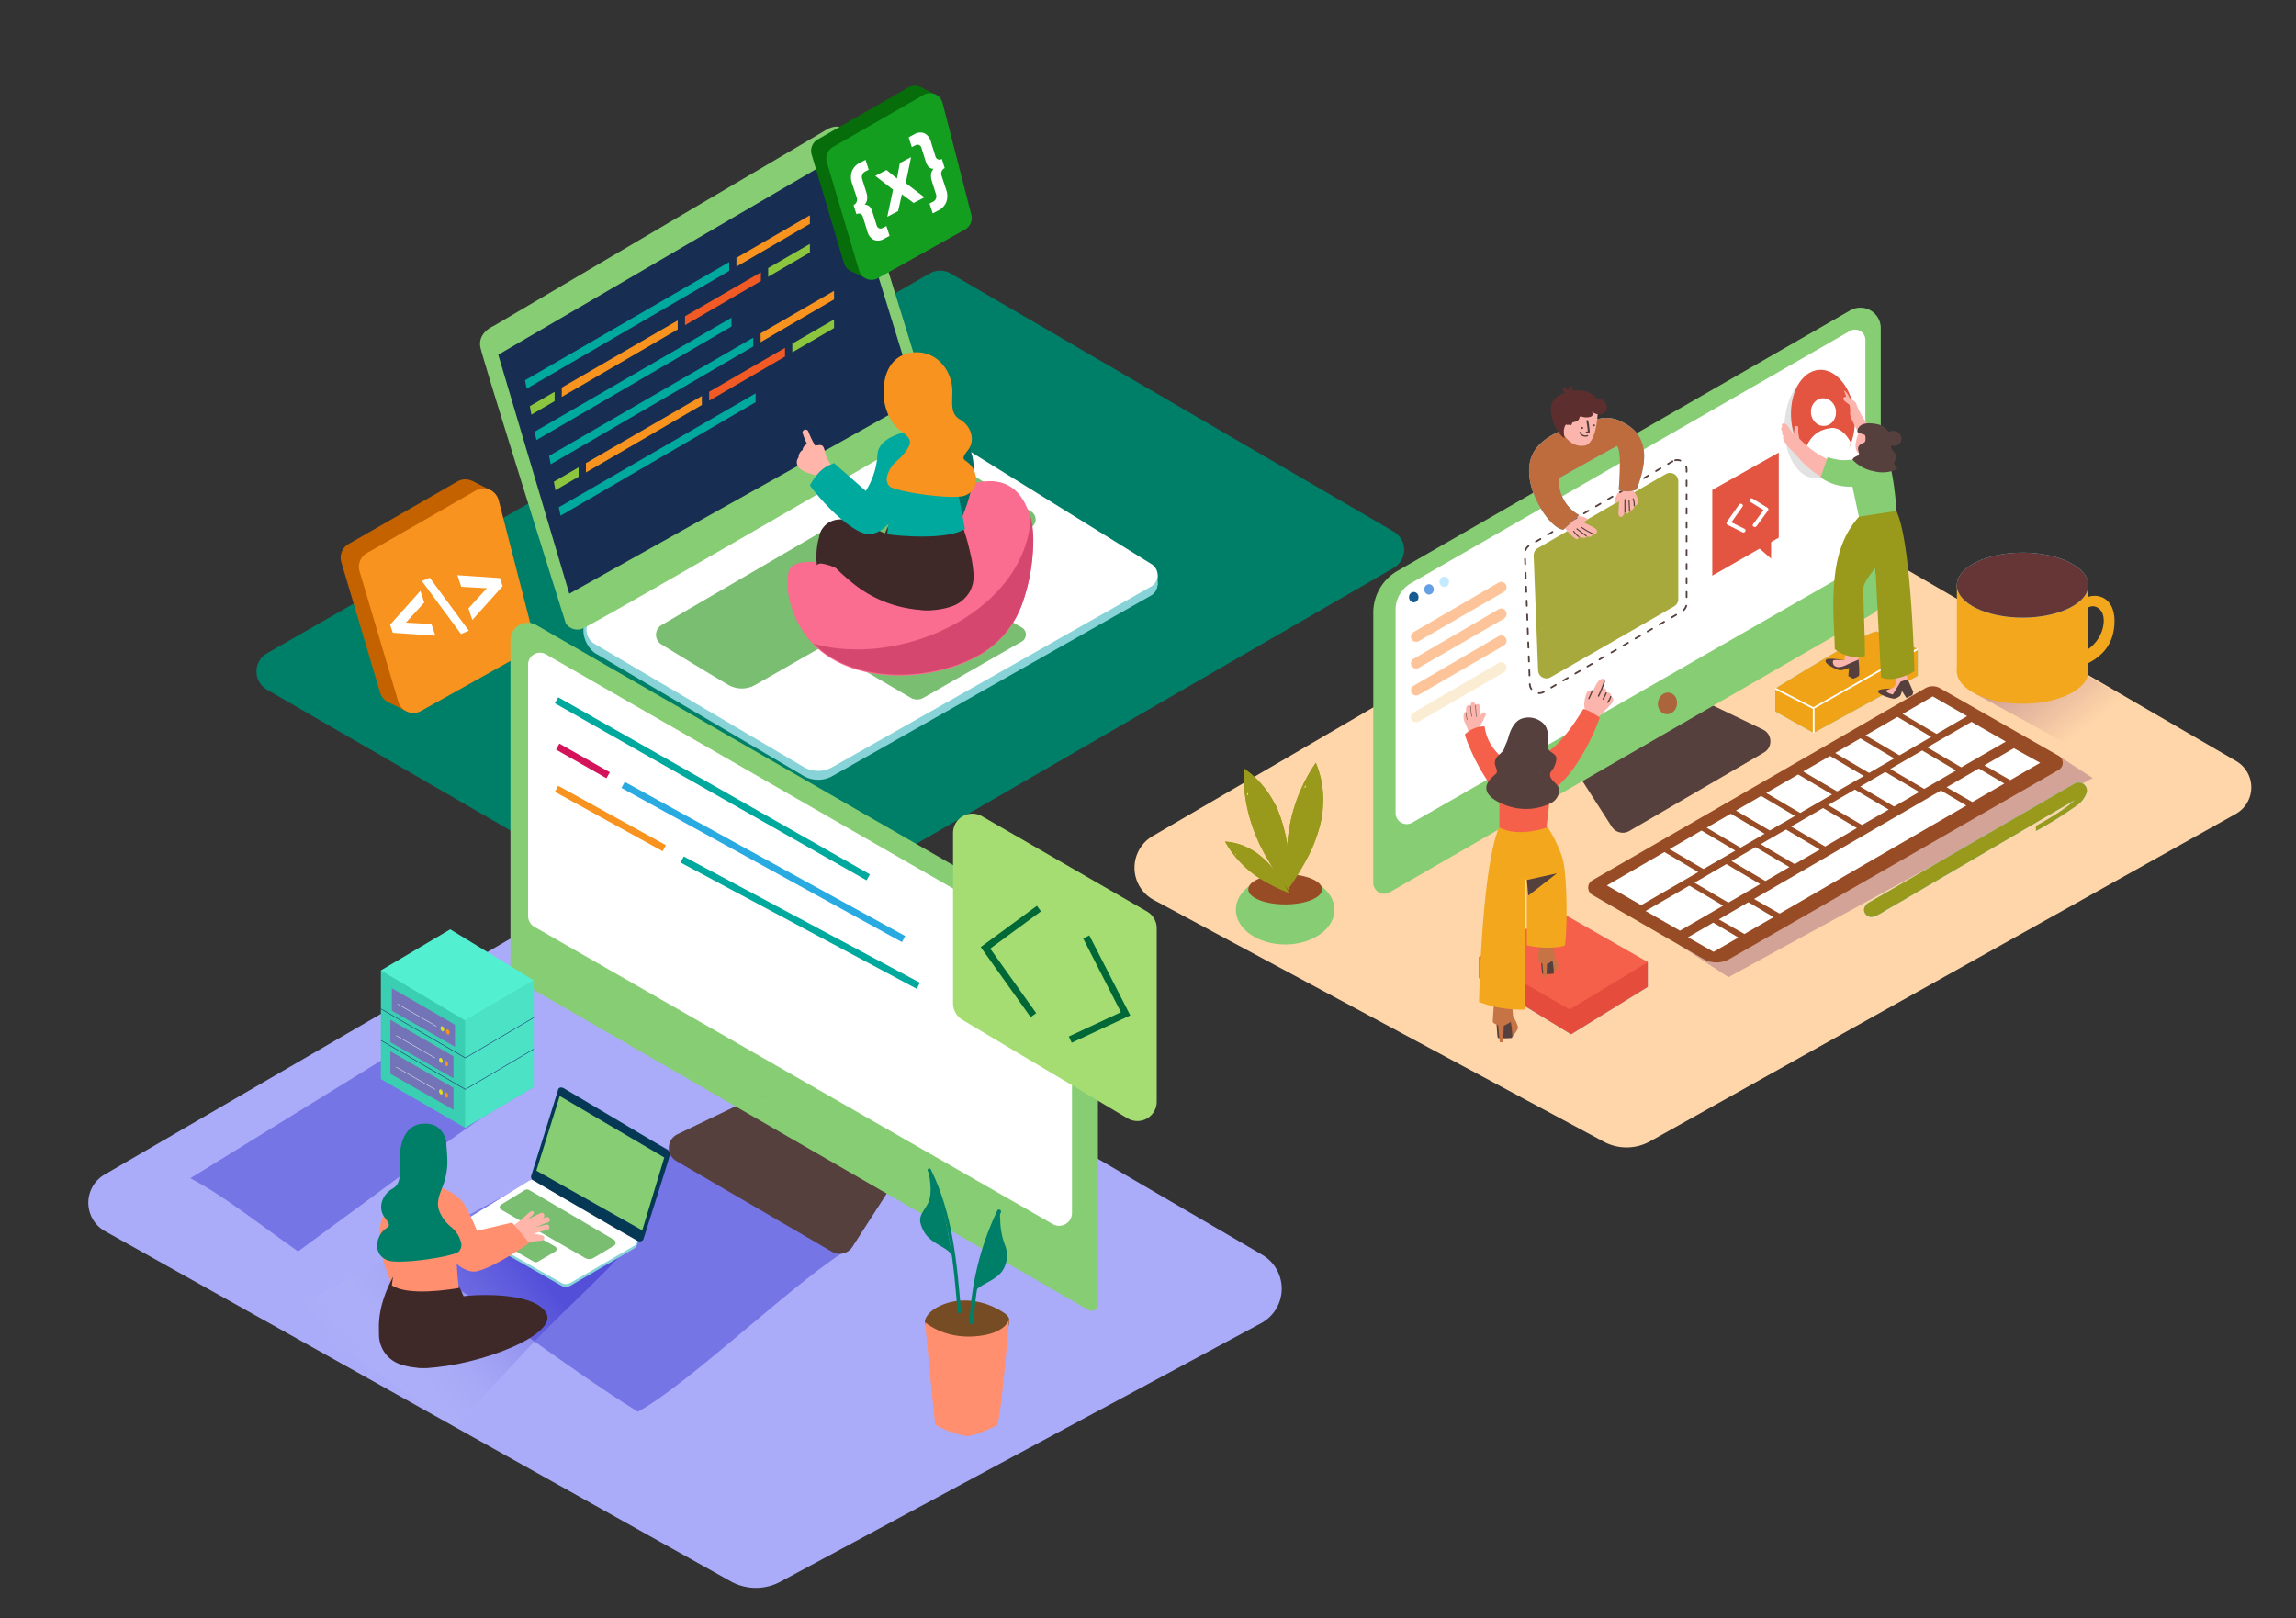 <svg width="1335" height="941" fill="none"
  xmlns="http://www.w3.org/2000/svg">
  <rect width="100%" height="100%" fill="#333333" stroke="none"/>
  <path d="M810.384 309.139L552.725 159.024a12.16 12.16 0 00-12.179 0L155.245 379.905a12.211 12.211 0 00-4.478 16.698 12.183 12.183 0 004.478 4.467l246.354 142.503a39.716 39.716 0 0039.767 0l368.98-213.326a12.211 12.211 0 00.038-21.108z" fill="#007F68"/>
  <path d="M673.109 333.75v6.261l-3.154 3.883" fill="#ADCEE1"/>
  <path d="M547.5 257.502l122.037 75.772a7.608 7.608 0 013.543 6.594 7.612 7.612 0 01-3.809 6.443l-185.212 104.95a16.938 16.938 0 01-16.948-.133l-121.505-71.546c-8.835-7.271-8.17-20.937 0-21.527l184.148-100.877a17.19 17.19 0 0117.746.324z" fill="#88D3D8"/>
  <path d="M547.5 252.287l122.056 75.772a7.608 7.608 0 013.543 6.594 7.63 7.63 0 01-1.059 3.723 7.604 7.604 0 01-2.75 2.72l-185.212 104.95a16.938 16.938 0 01-16.948-.133l-121.505-71.546a9.529 9.529 0 010-16.293L529.83 251.982a17.185 17.185 0 0117.67.305z" fill="#fff"/>
  <path d="M542.503 241.933S491.811 78.037 492.134 78.037c.323 0-1.577-7.29-10.64-3.16L286.972 189.572s-9.5 3.807-7.6 12.619c1.9 8.813 49.628 160.375 49.628 160.375a8.22 8.22 0 009.196 3.179c5.928-1.904 199.823-114.676 199.823-114.676a7.452 7.452 0 004.039-3.683 7.476 7.476 0 00.445-5.453z" fill="#86CD74"/>
  <path d="M488.904 89.951L289.708 206.284l41.306 138.963 201.761-112.887-43.871-142.408z" fill="#172D51"/>
  <path d="M554.967 269.645l44.631 27.846a5.385 5.385 0 012.552 4.683 5.386 5.386 0 01-2.723 4.586L439.2 398.234a15.728 15.728 0 01-15.751 0c-10.298-6.014-28.025-16.844-38.874-23.506a6.557 6.557 0 01-2.307-2.423 6.581 6.581 0 01.076-6.476 6.553 6.553 0 012.364-2.368c32.433-18.958 138.092-80.511 161.272-93.968a8.711 8.711 0 018.987.152zM552.573 345.246l-55.955 31.519a5.592 5.592 0 00-2.806 4.853 5.592 5.592 0 002.806 4.854l32.908 19.3a7.419 7.419 0 007.429 0l57.171-32.719a4.684 4.684 0 001.722-6.412 4.675 4.675 0 00-1.722-1.715l-34.2-19.699a7.415 7.415 0 00-7.353.019z" fill="#86CD74"/>
  <path opacity=".1" d="M554.967 269.645l44.631 27.846a5.385 5.385 0 012.552 4.683 5.386 5.386 0 01-2.723 4.586L439.2 398.234a15.728 15.728 0 01-15.751 0c-10.298-6.014-28.025-16.844-38.874-23.506a6.557 6.557 0 01-2.307-2.423 6.581 6.581 0 01.076-6.476 6.553 6.553 0 012.364-2.368c32.433-18.958 138.092-80.511 161.272-93.968a8.711 8.711 0 018.987.152zM552.573 345.246l-55.955 31.519a5.592 5.592 0 00-2.806 4.853 5.592 5.592 0 002.806 4.854l32.908 19.3a7.419 7.419 0 007.429 0l57.171-32.719a4.684 4.684 0 001.722-6.412 4.675 4.675 0 00-1.722-1.715l-34.2-19.699a7.415 7.415 0 00-7.353.019z" fill="#053855"/>
  <path d="M594.221 351.45a110.123 110.123 0 006.384-34.735c.627-15.094-4.902-38.333-26.961-36.849-30.989 2.094-41.99 35.897-58.596 45.147-16.606 9.25-54.131-6.052-56.601 8.07-2.47 14.123 4.218 30.796 13.965 41.055 23.446 24.744 69.958 22.84 97.584 6.7a56.006 56.006 0 0024.225-29.388z" fill="#FA6D90"/>
  <path d="M484.8 376.746c50.616 6.833 112.1-26.095 114.57-76.362a67.42 67.42 0 011.406 15.817 110.134 110.134 0 01-6.384 34.736 56.013 56.013 0 01-24.244 29.406c-27.36 15.931-73.245 17.968-96.9-6.033a80.168 80.168 0 0011.552 2.436z" fill="#D64770"/>
  <path d="M464.318 265.991a5.09 5.09 0 012.337-4.302 4.076 4.076 0 012.375-3.311c.091-.042.187-.074.285-.096a37.936 37.936 0 01-2.736-6.775 1.805 1.805 0 013.401-.724 44.979 44.979 0 004.066 8.432c.137-.073.284-.124.437-.152 2.071-.286 3.8-.8 4.617 1.618.817 2.417 1.235 4.644 1.9 6.966a1.413 1.413 0 01-.602 1.565 1.411 1.411 0 01-.557.205 1.634 1.634 0 01-2.033 1.028 2.484 2.484 0 01-.456.875l.114.133a1.624 1.624 0 01-.443 2.347 1.612 1.612 0 01-.849.242c1.273.875.513 3.236-1.14 2.646-3.211-1.161-7.733-1.904-10.222-4.473a4.475 4.475 0 01-1.51-3.012 4.474 4.474 0 011.016-3.212z" fill="#FFB5A9"/>
  <path d="M474.027 270.863a1.895 1.895 0 01-.1-1.537 1.902 1.902 0 011.069-1.108l-.304-.495a1.907 1.907 0 011.133-2.768c.37-.106.764-.096 1.128.027a1.904 1.904 0 011.573-.722 1.904 1.904 0 011.505.855 88.092 88.092 0 006.802 10.278 1.998 1.998 0 01.228 2.132l.494.742a1.695 1.695 0 01-.855 2.589 2.124 2.124 0 01-1.235.837c.532 1.276-.741 2.38-1.995 2.341a1.761 1.761 0 01-2.105.653 1.768 1.768 0 01-.65-.443 36.811 36.811 0 01-7.334-10.906 2.022 2.022 0 01.646-2.475z" fill="#FFB5A9"/>
  <path d="M489.189 333.388c-7.828-7.233-16.549-17.625-11.039-25.885 9.12-13.628 33.649 2.265 37.677 3.121 17.689 3.807 54.226 45.68 21.242 44.176a70.542 70.542 0 01-41.078-15.55c-1.805-1.484-4.256-3.502-6.802-5.862z" fill="#3E2928"/>
  <path d="M489.436 333.083a3.081 3.081 0 00-1.387-1.751 30.495 30.495 0 00-10.051-3.54 3.203 3.203 0 00-3.04.876c-1.387-13.114 3.23-21.223 3.23-21.223l12.274 26.647c-.361-.323-.665-.666-1.026-1.009z" fill="#3E2928"/>
  <path d="M483.717 269.893a3.388 3.388 0 001.159-.647L503.42 285.5a44.705 44.705 0 006.802-21.241c.684-12.467 24.548-14.58 24.548-14.58l-10.222 42.407s-6.821 17.13-18.373 18.538c-9.025 1.142-27.683-17.682-35.264-28.417 3.097-5.291 6.764-10.335 12.806-12.314z" fill="#00A99D"/>
  <path d="M545.999 235.347a64.301 64.301 0 0118.601 27.446c6.555 18.158-9.842 47.85-9.842 47.85l-25.536-20.213" fill="#006D62"/>
  <path d="M566.082 334.359a18.278 18.278 0 01-2.565 10.278 19.327 19.327 0 01-10.146 7.994 42.624 42.624 0 01-16.264 2.188c-11.4-.742-21.223-6.033-29.526-13.323 1.577-20.08 7.239-34.089 12.065-40.941l30.894-14.941c-.19 0 6.023 12.448 6.308 13.114a125.552 125.552 0 017.334 23.088 66.861 66.861 0 011.9 12.543z" fill="#3E2928"/>
  <path d="M520.197 265.781l32.68-1.503 8.17 43.244c-9.747 6.737-39.368 4.149-45.201 3.121 1.805-13.076 2.964-31.748 4.351-44.862z" fill="#00A99D"/>
  <path d="M519.874 247.015a32.263 32.263 0 01-5.7-24.477c1.235-8.641 6.004-15.817 15.2-17.378 14.25-2.398 24.605 9.65 24.377 23.126-.114 7.518-.931 12.6 4.598 15.74 5.529 3.141 9.5 11.42 4.256 18.044-5.244 6.624-.532 4.244 2.983 10.145 3.515 5.9 2.603 13.323-4.617 15.988-7.22 2.664-40.755-2.341-43.833-5.482a6.418 6.418 0 01-1.577-4.549 17.626 17.626 0 016.403-10.582 27.129 27.129 0 006.593-8.261c2.679-5.539-5.529-8.26-8.683-12.314z" fill="#F7931E"/>
  <path d="M235.52 413.214l-9.823-4.873 7.22-4.111 2.603 8.984zM286.212 285.538l-11.913-6.014 1.406 8.526 7.41 2.208" fill="#C46200"/>
  <path d="M221.004 402.764l-22.553-75.866a9.153 9.153 0 01.273-5.994 9.128 9.128 0 013.926-4.532l63.403-36.449a9.11 9.11 0 0111.392 2.028 9.139 9.139 0 011.908 3.682l20.121 78.208a9.153 9.153 0 01-.456 5.868 9.125 9.125 0 01-3.933 4.372l-60.971 34.108a9.11 9.11 0 01-11.14-1.904 9.144 9.144 0 01-1.97-3.521z" fill="#C46200"/>
  <path d="M231.606 408.075l-22.553-75.867a9.153 9.153 0 01.273-5.994 9.132 9.132 0 013.926-4.532l63.403-36.448a9.098 9.098 0 018.055-.43 9.11 9.11 0 013.337 2.457 9.143 9.143 0 011.908 3.683l20.121 78.207a9.153 9.153 0 01-.455 5.868 9.123 9.123 0 01-3.934 4.372l-60.971 34.108a9.107 9.107 0 01-11.14-1.904 9.145 9.145 0 01-1.97-3.52z" fill="#F7931E"/>
  <path d="M265.939 334.492l2.261 6.757 14.896.818-10.716 11.706 2.261 6.756 17.613-19.661-1.558-4.701-24.757-1.675zM244.431 343.609l-17.594 19.68 1.558 4.682 24.738 1.694-2.261-6.775-14.877-.819 10.697-11.686-2.261-6.776zM249.865 335.957l-4.56 1.923 22.743 30.815 4.541-1.942-22.724-30.796z" fill="#fff"/>
  <path d="M428.199 149.926v5.12l42.712-24.877v-4.987l-42.712 24.744z" fill="#F7931E"/>
  <path d="M305.25 221.129L424 152.381v5.139l-117.8 68.52c-.323-1.618-.627-3.35-.95-4.911z" fill="#00A99D"/>
  <path d="M308.1 236.166l14.383-8.337v5.444l-13.49 7.86a74.165 74.165 0 01-.893-4.967z" fill="#8CC63F"/>
  <path d="M326.644 225.374v5.443l67.412-39.247v-5.234l-67.412 39.038z" fill="#F7931E"/>
  <path d="M398.312 183.881v5.215l44.099-25.676v-5.082l-44.099 25.543z" fill="#F15A24"/>
  <path d="M446.648 155.883v5.063l24.263-14.123v-4.987l-24.263 14.047z" fill="#8CC63F"/>
  <path d="M310.855 251.031l114.456-66.274v5.139L311.9 255.903c-.342-1.618-.703-3.235-1.045-4.872z" fill="#00A99D"/>
  <path d="M442.24 193.854v5.12l42.712-24.857v-4.987l-42.712 24.724z" fill="#F7931E"/>
  <path d="M319.272 265.077l118.712-68.748v5.139l-117.8 68.52a245.386 245.386 0 00-.912-4.911z" fill="#00A99D"/>
  <path d="M322.046 280.114l14.383-8.337v5.443l-13.49 7.861a562.4 562.4 0 01-.893-4.967z" fill="#8CC63F"/>
  <path d="M340.685 269.322v5.424l67.412-39.247v-5.215l-67.412 39.038z" fill="#F7931E"/>
  <path d="M412.334 227.829v5.196l44.099-25.657v-5.082l-44.099 25.543z" fill="#F15A24"/>
  <path d="M460.689 199.831v5.063l24.263-14.123v-4.987l-24.263 14.047z" fill="#8CC63F"/>
  <path d="M324.896 295.017l114.456-66.274v5.139L325.96 299.889c-.38-1.656-.76-3.274-1.064-4.872z" fill="#00A99D"/>
  <path d="M502.755 161.612l-8.151-4.035 5.985-3.426 2.166 7.461zM544.897 55.482l-9.899-5.006 1.159 7.08 6.175 1.847" fill="#066D0A"/>
  <path d="M490.69 152.933l-18.753-63.077a7.628 7.628 0 01.232-4.985 7.608 7.608 0 013.264-3.77l52.706-30.282a7.592 7.592 0 019.504 1.625 7.62 7.62 0 011.611 3.057l16.72 65.018a7.62 7.62 0 01-3.648 8.527l-50.692 28.36a7.6 7.6 0 01-3.226.932 7.599 7.599 0 01-7.718-5.405z" fill="#066D0A"/>
  <path d="M499.506 157.349l-18.753-63.077a7.628 7.628 0 01.232-4.985 7.608 7.608 0 013.264-3.77l52.706-30.32a7.589 7.589 0 019.504 1.624 7.619 7.619 0 011.611 3.058l16.72 65.018a7.62 7.62 0 01-3.648 8.527l-50.692 28.359a7.591 7.591 0 01-10.944-4.434z" fill="#139E20"/>
  <path d="M528.348 79.845l1.805 5.71 2.147-1.085a2.35 2.35 0 012.128-.133 2.698 2.698 0 011.425 1.903l2.432 7.766a8.503 8.503 0 001.045 2.246c.307.504.722.933 1.216 1.256a5.37 5.37 0 001.14.514c.267.1.552.14.836.114h.323l-.266.285a6.493 6.493 0 00-.532.819c-.25.436-.442.903-.57 1.389a7.848 7.848 0 00-.152 1.904c.02.879.167 1.751.437 2.588l2.451 7.804a3.637 3.637 0 010 2.531 3.344 3.344 0 01-1.596 1.789l-2.166 1.123 1.9 5.71 3.23-1.694a9.298 9.298 0 004.617-4.872 10.51 10.51 0 000-7.043l-2.698-8.165a3.818 3.818 0 010-2.665 3.652 3.652 0 011.786-1.903l-1.653-5.31a2.6 2.6 0 01-2.318.228 2.755 2.755 0 01-1.463-1.903l-2.565-8.184a7.617 7.617 0 00-3.8-5.082 6.638 6.638 0 00-5.947.647l-3.192 1.713zM500 94.634a9.301 9.301 0 00-4.617 4.872 10.43 10.43 0 000 7.024l2.717 8.165a3.82 3.82 0 010 2.665 3.69 3.69 0 01-1.786 1.903l1.653 5.31a2.657 2.657 0 012.299-.247 2.81 2.81 0 011.482 1.903l2.546 8.165a7.614 7.614 0 003.8 5.101 6.633 6.633 0 005.947-.647l3.23-1.694-1.9-5.71-2.147 1.123a2.403 2.403 0 01-2.128.171 2.672 2.672 0 01-1.406-1.789l-2.451-7.803a8.567 8.567 0 00-1.045-2.265 3.802 3.802 0 00-1.216-1.237 8.228 8.228 0 00-1.121-.495 1.676 1.676 0 00-.874-.115h-.285l.266-.266c.192-.263.37-.536.532-.818a5.05 5.05 0 00.57-1.409 7.945 7.945 0 00.152-1.903 9.183 9.183 0 00-.437-2.589l-2.432-7.765a3.818 3.818 0 010-2.57 3.35 3.35 0 011.596-1.903l2.147-1.123-1.805-5.71L500 94.634zM508.949 102.266l10.317 8.032-3.363 15.76 6.289-3.293 2.204-9.802 6.859 5.063 6.27-3.274-10.906-8.299 3.116-15.055-6.517 3.407-1.691 9.003-6.08-4.949-6.498 3.407z" fill="#fff"/>
  <path d="M358.041 510.197L60.782 683.057a18.933 18.933 0 00.282 32.903l363.81 203.634a29.976 29.976 0 0028.823.241l279.571-150.368a22.802 22.802 0 009.062-31.229 22.783 22.783 0 00-8.359-8.509l-375.93-219.532z" fill="#AAACF9"/>
  <path opacity=".32" d="M315.148 775.557c16.643-17.085 34.532-32.904 50.37-50.652L301.5 691.016l-135.816 72.601c25.387 13.307 62.552 41.768 98.832 66.431 16.884-18.17 33.326-36.723 50.632-54.491z" fill="url(#paint0_linear)"/>
  <path opacity=".32" d="M211.894 699.378c27.959-20.683 55.818-41.527 84.983-60.421l-59.938-31.717-126.268 77.947c19.155 10.05 35.516 23.377 62.651 42.552 12.824-9.527 25.668-18.894 38.572-28.361z" fill="url(#paint1_linear)"/>
  <path opacity=".32" d="M370.885 820.923c30.15-16.221 94.832-79.214 124.62-95.797L381.9 665.007l-135.675 72.621c31.497 16.442 81.103 56.34 124.66 83.295z" fill="url(#paint2_linear)"/>
  <path d="M432.029 641.229l-38.19 18.391a8.806 8.806 0 00-3.892 12.145 8.795 8.795 0 003.269 3.372l90.551 52.803a8.805 8.805 0 0011.839-2.834l22.009-34.17" fill="#56403D"/>
  <path d="M623.944 543.281L312.012 363.587a10.055 10.055 0 00-13.911 3.666 10.045 10.045 0 00-1.304 5.118v190.95a7.817 7.817 0 003.919 6.774l332.012 191.653a3.775 3.775 0 005.163-1.385 3.77 3.77 0 00.505-1.891V568.286a28.84 28.84 0 00-14.452-25.005z" fill="#86CD74"/>
  <path d="M317.439 380.491l295.47 170.006a20.714 20.714 0 0110.392 17.949v136.902a7.475 7.475 0 01-7.459 7.482 7.48 7.48 0 01-3.737-.99L310.746 539a7.38 7.38 0 01-3.698-6.392V386.501a6.928 6.928 0 013.462-6.001 6.942 6.942 0 016.929-.009z" fill="#fff"/>
  <path d="M444.91 638.134c1.745-.336 3.157-.617 3.155-.628-.002-.011-1.418.252-3.162.588-1.744.336-3.156.617-3.154.628.002.011 1.417-.253 3.161-.588z" fill="#AB643C"/>
  <path d="M600.869 558.175c1.777 0 3.216-1.565 3.216-3.497s-1.439-3.497-3.216-3.497c-1.776 0-3.216 1.565-3.216 3.497s1.44 3.497 3.216 3.497z" fill="#659FE4"/>
  <path d="M590.618 553.09c1.777 0 3.216-1.566 3.216-3.497 0-1.932-1.439-3.498-3.216-3.498-1.776 0-3.216 1.566-3.216 3.498 0 1.931 1.44 3.497 3.216 3.497z" fill="#C5E9FF"/>
  <path d="M268.838 711.538l-.021 1.91.965 1.206" fill="#ADCEE1"/>
  <path d="M307.349 688.423l-37.426 22.975a2.304 2.304 0 00-1.17 2.01 2.311 2.311 0 001.17 2.01l56.521 32.28a5.188 5.188 0 005.186 0l37.306-21.768c2.713-2.211 2.532-6.392 0-6.573l-56.28-31.014a5.266 5.266 0 00-5.307.08z" fill="#88D3D8"/>
  <path d="M307.349 686.836l-37.426 23.014a2.311 2.311 0 000 4.02l56.581 32.16a5.19 5.19 0 005.186 0l37.246-21.688a2.887 2.887 0 001.056-1.052 2.88 2.88 0 00-1.056-3.933l-56.28-32.602a5.264 5.264 0 00-5.307.081z" fill="#fff"/>
  <path d="M308.877 683.72s15.698-49.969 15.617-49.969c-.08 0 .483-2.231 3.257-.944l59.335 35.255s2.874 1.186 2.311 3.859c-.563 2.674-15.356 48.904-15.356 48.904a2.511 2.511 0 01-2.814.964c-1.809-.562-60.963-35.255-60.963-35.255a2.274 2.274 0 01-1.387-2.814z" fill="#053855"/>
  <path d="M325.459 637.349l60.783 35.758-12.804 42.371-61.566-34.713 13.587-43.416zM305.038 692.122l-13.689 8.442a1.645 1.645 0 00-.806 1.417 1.653 1.653 0 00.806 1.417l48.884 28.14a4.826 4.826 0 004.824 0c3.155-1.829 8.582-5.106 11.919-7.136a2.007 2.007 0 00.709-2.704 2.01 2.01 0 00-.709-.733l-49.185-28.863a2.664 2.664 0 00-2.753.02zM305.681 715.197l17.065 9.688a1.714 1.714 0 01.635 2.348 1.713 1.713 0 01-.635.627l-10.05 5.849a2.277 2.277 0 01-2.272 0l-17.467-10.05a1.432 1.432 0 010-2.493l10.493-6.03a2.272 2.272 0 012.231.061z" fill="#86CD74"/>
  <path opacity=".1" d="M305.038 692.122l-13.689 8.442a1.645 1.645 0 00-.806 1.417 1.653 1.653 0 00.806 1.417l48.884 28.14a4.826 4.826 0 004.824 0c3.155-1.829 8.582-5.106 11.919-7.136a2.007 2.007 0 00.709-2.704 2.01 2.01 0 00-.709-.733l-49.185-28.863a2.664 2.664 0 00-2.753.02zM305.681 715.197l17.065 9.688a1.714 1.714 0 01.635 2.348 1.713 1.713 0 01-.635.627l-10.05 5.849a2.277 2.277 0 01-2.272 0l-17.467-10.05a1.432 1.432 0 010-2.493l10.493-6.03a2.272 2.272 0 012.231.061z" fill="#053855"/>
  <path d="M239.692 683.157a60.473 60.473 0 00-17.607 25.809c-6.191 17.064 9.266 44.983 9.266 44.983l24.12-19.014" fill="#FF8F6F"/>
  <path d="M220.356 776.18a18.22 18.22 0 003.438 10.595 18.219 18.219 0 008.964 6.611 40.209 40.209 0 0015.336 2.01c10.653-.684 19.98-5.669 27.819-12.543-1.488-18.894-6.814-32.16-11.377-38.491l-29.105-14.07c-.14 2.633-15.477 20.401-15.115 42.049l.04 3.839z" fill="#3E2928"/>
  <path d="M264.013 711.86l-30.853-1.507-5.327 37.084c9.186 6.332 33.447 2.512 38.954 1.568-1.628-12.281-1.467-24.884-2.774-37.145z" fill="#FF8F6F"/>
  <path d="M309.54 706.755l-3.095 2.713a79.728 79.728 0 018.04-4.02c1.869-.844 2.894 2.171 1.045 3.015l-.945.442c.992-.375 1.99-.737 2.995-1.085a1.592 1.592 0 012.03.985 1.592 1.592 0 01-.985 2.03 82.78 82.78 0 00-7.698 3.075 56.59 56.59 0 016.894-1.728c2.01-.382 2.191 2.814.201 3.175-2.652.494-5.26 1.2-7.799 2.111a7.599 7.599 0 012.392.402c.925.241 3.297.382 3.719 1.306a1.607 1.607 0 01-.598 2.003 1.617 1.617 0 01-.709.249l-11.959 1.226a14.267 14.267 0 00-3.216 2.512 55.578 55.578 0 00-3.839-4.12 45.791 45.791 0 00-3.759-3.297 93.25 93.25 0 013.618-3.276c.261-.362.905-.181 1.628-.784 4.02-3.457 4.965-3.698 9.347-7.819 3.236-3.216 4.582-.764 2.693.885z" fill="#FFB5A9"/>
  <path d="M254.044 689.871s11.236 3.035 15.799 10.311a128.558 128.558 0 017.517 15.537l20.422-4.763s5.929 6.934 9.929 11.899c0 0-19.939 14.07-30.351 16.381-10.412 2.312-21.467-15.477-21.467-15.477s-2.291 7.357-1.849-.502" fill="#FF8F6F"/>
  <path d="M262.265 713.508a22.772 22.772 0 01-7.116-10.05c-1.346-4.583.342-8.623 2.01-12.904a41.545 41.545 0 002.935-13.266c.141-4.482-.382-8.944-.683-13.407a1.276 1.276 0 010-.583c-1.488-5.045-4.583-9.306-10.653-9.808-15.699-1.327-16.583 16.08-16.462 23.115.12 7.035.864 11.839-4.342 14.813-5.206 2.975-8.965 10.694-4.02 16.965 4.945 6.271.503 4.02-2.794 9.547-3.296 5.528-2.452 12.523 4.342 15.035 6.794 2.513 38.391-2.211 41.305-5.146a6.03 6.03 0 001.488-4.261 16.567 16.567 0 00-6.01-10.05z" fill="#007F68"/>
  <path d="M268.114 753.969c3.799-.824 40.622-3.758 49.205 9.045 8.582 12.804-38.19 31.035-69.225 32.502-31.034 1.467 3.357-37.969 20.02-41.547z" fill="#3E2928"/>
  <path d="M221.462 564.306v63.214l48.963 28.281 39.879-23.718v-58.732" fill="#3ACEB2"/>
  <path d="M270.425 655.801v-62.39l39.879-23.356v62.028l-39.879 23.718z" fill="#4BE2C5"/>
  <path d="M261.782 540.427l-40.32 23.879 48.963 29.105 39.879-23.357-48.522-29.627z" fill="#52EFD1"/>
  <path d="M227.854 574.698v13.085l36.682 20.944v-12.844l-36.682-21.185z" fill="#7374B7"/>
  <path d="M260.833 601.639c.52-.159.735-.96.481-1.787-.254-.828-.881-1.37-1.401-1.21-.52.159-.736.96-.482 1.787.254.828.882 1.37 1.402 1.21z" fill="#F7931E"/>
  <path d="M257.681 599.806c.52-.16.735-.96.481-1.788-.254-.828-.881-1.37-1.401-1.21-.52.16-.736.96-.482 1.788.254.828.882 1.369 1.402 1.21z" fill="#D9E021"/>
  <path d="M253.783 596.848l-22.673-13.025" stroke="#F2F2F2" stroke-width=".25" stroke-miterlimit="10"/>
  <path d="M226.989 593.049v13.085l36.683 20.924v-12.824l-36.683-21.185z" fill="#7374B7"/>
  <path d="M259.963 619.979c.52-.159.736-.96.482-1.787-.254-.828-.881-1.37-1.402-1.21-.52.159-.735.96-.481 1.788.254.827.881 1.369 1.401 1.209z" fill="#F7931E"/>
  <path d="M256.831 618.166c.52-.16.736-.96.482-1.788-.254-.828-.882-1.369-1.402-1.21-.52.16-.735.96-.481 1.788.254.828.881 1.369 1.401 1.21z" fill="#D9E021"/>
  <path d="M252.918 615.199l-22.673-13.025" stroke="#F2F2F2" stroke-width=".25" stroke-miterlimit="10"/>
  <path d="M226.989 611.36v13.085l36.683 20.924v-12.824l-36.683-21.185z" fill="#7374B7"/>
  <path d="M259.949 638.309c.52-.16.735-.96.481-1.788-.254-.828-.881-1.369-1.401-1.21-.52.16-.736.96-.482 1.788.254.828.882 1.369 1.402 1.21z" fill="#F7931E"/>
  <path d="M256.816 636.475c.52-.159.736-.96.482-1.788-.254-.827-.882-1.369-1.402-1.209-.52.159-.735.96-.481 1.787.254.828.881 1.37 1.401 1.21z" fill="#D9E021"/>
  <path d="M252.918 633.51l-22.673-13.025" stroke="#F2F2F2" stroke-width=".25" stroke-miterlimit="10"/>
  <path d="M310.304 591.783l-39.698 23.416-49.144-28.562" stroke="#1B1464" stroke-width=".25" stroke-miterlimit="10"/>
  <path d="M310.304 610.094l-39.698 23.416-49.144-28.542" stroke="#1B1464" stroke-width=".25" stroke-miterlimit="10"/>
  <path d="M672.566 539.724v100.942a11.237 11.237 0 01-17.005 9.648l-95.937-57.225a11.232 11.232 0 01-5.487-9.648v-99.093a11.23 11.23 0 0111.273-11.191c1.971.007 3.907.532 5.611 1.523l95.937 55.396a11.239 11.239 0 015.608 9.648z" fill="#A5DD73"/>
  <path opacity=".32" d="M527.625 864.339c16.542-11.015 33.366-21.628 50.089-32.341l-23.758-17.347-91.998 38.412c11.116 5.829 26.13 16.743 41.929 27.858 7.839-5.628 15.698-11.236 23.738-16.582z" fill="url(#paint3_linear)"/>
  <path d="M586.739 766.994a4.232 4.232 0 00-.744-1.568 9.4 9.4 0 00-2.291-2.01c-11.678-7.899-27.859-10.05-40.2-2.351-2.814 1.769-7.015 5.768-5.347 9.547.965 2.191 3.9 3.478 6.03 4.362a89.564 89.564 0 0021.126 5.507c2.613.443 5.266.885 7.899 1.126a10.918 10.918 0 009.628-4.121c1.769-2.331 4.723-7.055 3.899-10.492z" fill="#754C24"/>
  <path d="M537.816 768.884s10.653 9.648 29.064 8.241c18.412-1.407 19.839-10.05 19.839-10.05s-4.764 61.023-7.276 62.069c-2.513 1.045-11.919 5.587-16.462 5.929-4.543.342-18.894-5.407-19.256-6.995-.362-1.588-5.909-59.194-5.909-59.194z" fill="#FF8F6F"/>
  <path d="M541.172 679.961c-.562-1.145-2.311-.14-1.728 1.005 12.603 25.407 15.055 54.009 17.326 81.787.101 1.267 2.111 1.287 2.01 0-2.291-28.16-4.824-57.064-17.608-82.792z" fill="#007F68"/>
  <path d="M539.564 680.202s3.518 13.186-.12 19.779-6.633 7.899-2.292 16.08c4.342 8.181 15.96 9.286 16.724 15.557.763 6.272-5.548-40.22-14.312-51.416zM579.865 704.001a165.73 165.73 0 00-16.08 64.843c0 1.567 2.392 1.547 2.452 0a162.804 162.804 0 0115.658-63.637c.764-1.387-1.347-2.633-2.03-1.206z" fill="#007F68"/>
  <path d="M581.594 710.433c0-1.327-.302-4.02-.161-6.251l-1.407.884c-4.784 11.638-11.94 38.974-14.07 47.336 2.914-6.271 14.834-7.136 18.331-16.08a16.464 16.464 0 00.201-11.879 43.844 43.844 0 01-2.894-14.01z" fill="#007F68"/>
  <path d="M604.085 528.347l-31.094 22.854 27.878 39.134M631.602 544.849l22.874 44.702-32.18 15.015" stroke="#006837" stroke-width="4" stroke-miterlimit="10"/>
  <path d="M323.61 407.224l181.222 102.973" stroke="#00A99D" stroke-width="4" stroke-miterlimit="10"/>
  <path d="M324.273 434.158l29.326 16.663" stroke="#D4145A" stroke-width="4" stroke-miterlimit="10"/>
  <path d="M362.302 456.449l163.072 89.646" stroke="#29ABE2" stroke-width="4" stroke-miterlimit="10"/>
  <path d="M323.61 458.7l62.632 34.552" stroke="#F7931E" stroke-width="4" stroke-miterlimit="10"/>
  <path d="M396.633 499.805l137.324 73.445" stroke="#00A99D" stroke-width="4" stroke-miterlimit="10"/>
  <path d="M1022.05 280.928l278.16 161.648c2.7 1.57 4.94 3.826 6.48 6.539a17.613 17.613 0 012.32 8.909 17.544 17.544 0 01-2.47 8.868 17.67 17.67 0 01-6.59 6.429L959.45 663.68a28.078 28.078 0 01-26.979.224L670.875 523.349a21.312 21.312 0 01-8.108-7.672 21.288 21.288 0 017.453-29.483l351.83-205.266z" fill="#FFD6A9"/>
  <path d="M1214.25 393.341l34.38 19.956s-1.92 29.141-37.11 24.626l-63.42-34.708" fill="url(#paint4_linear)"/>
  <path d="M1176.04 409.23c-21.12 0-38.24-8.456-38.24-18.888 0-10.431 17.12-18.888 38.24-18.888s38.24 8.457 38.24 18.888c0 10.432-17.12 18.888-38.24 18.888z" fill="#F3A71C"/>
  <path d="M1137.82 340.038v51.355s28.46 26.316 76.46.431v-51.7" fill="#F3A71C"/>
  <path d="M1208.56 358.392s6.33-9.686 12.3-4.102c5.97 5.584.74 24.954-16.77 26.815v7.824s21.99-2.981 24.98-22.714c2.98-19.732-11.2-22.782-18.27-17.354" fill="#F3A71C"/>
  <path d="M992.087 408.385l33.003 15.872c1.24.596 2.3 1.52 3.06 2.671a7.697 7.697 0 011.24 3.864 7.658 7.658 0 01-.93 3.95 7.657 7.657 0 01-2.84 2.906l-78.228 45.582a7.595 7.595 0 01-10.212-2.447l-18.975-29.538" fill="#56403D"/>
  <path d="M1067.07 507.839l129.86-68.313 19.84 12.925-211.76 115.808-29.155-19.043" fill="url(#paint5_linear)"/>
  <path d="M955.138 572.585l30.912 18.301s-20.269 19.405-43.867 29.297l-28.687-18.715" fill="url(#paint6_linear)"/>
  <path d="M958.105 559.47v14.442l-44.609 27.573-53.526-32.675v-12.304" fill="#6DE1FC"/>
  <path d="M958.105 559.47v14.442l-44.609 27.573-53.526-32.675v-12.304" fill="#E54C3C"/>
  <path d="M859.97 556.506l45.453-27.16 52.682 30.124-45.454 27.591-52.681-30.555z" fill="#F5604B"/>
  <path d="M903.112 566.26a22.884 22.884 0 002.984-4.636c.19-1.103-2.501-6.359-3.002-6.204a25.474 25.474 0 00-5.037 3.326" fill="#C67445"/>
  <path d="M902.629 557.643c-.104.414 1.483 8.324.483 8.617a34.349 34.349 0 01-6.365 0 78.407 78.407 0 01-.725-8.617" fill="#56403D"/>
  <path d="M895.125 547.545l7.97 2.223c0 .189 1.311 7.358.31 8.427a39.76 39.76 0 01-3.967 2.481 61.38 61.38 0 01-.432 7.497 3.911 3.911 0 01-1.431 0c-.328-2.602-.777-7.893-.777-7.893s-2.328-.81-2.466-1.534c-.138-.724.793-11.201.793-11.201zM878.893 603.605s3.45-4.395 3.726-5.791c.276-1.396-3.122-7.944-3.761-7.755a31.807 31.807 0 00-6.279 4.153" fill="#C67445"/>
  <path d="M878.289 592.817c-.121.517 1.863 10.34.604 10.788a42.934 42.934 0 01-7.952 0c-.414 0-.898-10.788-.898-10.788" fill="#56403D"/>
  <path d="M868.905 580.305l9.953 2.775c0 .241 1.639 9.185.397 10.512s-5.037 2.861-4.951 3.102a76.533 76.533 0 01-.535 9.341 4.854 4.854 0 01-1.725 0c-.396-3.258-.965-9.858-.965-9.858s-2.916-1.017-3.071-1.913c-.155-.896.897-13.959.897-13.959z" fill="#C67445"/>
  <path d="M812.532 332.007l263.238-151.498a11.868 11.868 0 0111.9.018c1.8 1.049 3.3 2.556 4.34 4.369a11.937 11.937 0 011.56 5.953v157.599a9.96 9.96 0 01-1.3 4.974 9.895 9.895 0 01-3.63 3.643L808.047 518.868a6.37 6.37 0 01-8.707-2.328 6.342 6.342 0 01-.849-3.186V356.272a27.98 27.98 0 013.763-14.014 28.025 28.025 0 0110.278-10.251z" fill="#86CD74"/>
  <path d="M1075.73 192.417L820.433 339.125a17.876 17.876 0 00-6.571 6.551 17.847 17.847 0 00-2.399 8.959v118.151c.001 1.131.3 2.242.866 3.221a6.47 6.47 0 008.811 2.38l260.28-149.24a6.3 6.3 0 002.35-2.327c.56-.968.86-2.068.86-3.188V197.605a5.999 5.999 0 00-.81-2.951 6.033 6.033 0 00-2.16-2.165 6.042 6.042 0 00-2.96-.817 6.042 6.042 0 00-2.97.745z" fill="#fff"/>
  <path d="M1091.26 367.215c-4.69-.775-59.05 33.209-59.05 33.209v13.287l22.29 12.494 60.6-33.209v-15.613l-23.84-10.168z" fill="#6DE1FC"/>
  <path d="M1091.26 367.215c-4.69-.775-59.05 33.209-59.05 33.209v13.287l22.29 12.494 60.6-33.209v-15.613l-23.84-10.168z" fill="#F1A317"/>
  <path d="M1128 400.2l69 39.326c.72.414 1.32 1.01 1.73 1.729a4.681 4.681 0 010 4.728 4.667 4.667 0 01-1.73 1.729l-191.32 109.931a15.294 15.294 0 01-15.266 0l-64.429-37.172a4.928 4.928 0 010-8.617l193.545-111.689a8.663 8.663 0 014.24-1.093c1.48.006 2.94.395 4.23 1.128z" fill="#974C26"/>
  <path d="M1083.81 528.881c.14-.907.51-1.765 1.07-2.497a5.653 5.653 0 012.12-1.708l10.21-5.894 15.78-9.133 18.86-10.909 20.06-11.615 19.4-11.219 16.88-9.754 12.47-7.221 6.55-3.791c0 .137.23.137.36.103a4.71 4.71 0 012.41.009 4.687 4.687 0 013.29 3.277c.21.785.22 1.613.01 2.401a14.81 14.81 0 01-5.64 7.359 226.713 226.713 0 01-23.85 14.958V480.3c5.55-3.033 17.52-9.892 22.56-15.062l-2.4 1.396-6.61 3.86-9.93 5.808-12.4 7.238-14.01 8.169-14.73 8.616-14.6 8.531-13.59 7.927-11.71 6.893-8.97 5.17c-2.74 1.603-5.71 3.775-8.9 4.395-.6.042-1.2-.039-1.77-.238a4.37 4.37 0 01-2.56-2.377 4.366 4.366 0 01-.36-1.745z" fill="#6DE1FC"/>
  <path d="M1083.81 528.881c.14-.907.51-1.765 1.07-2.497a5.653 5.653 0 012.12-1.708l10.21-5.894 15.78-9.133 18.86-10.909 20.06-11.615 19.4-11.219 16.88-9.754 12.47-7.221 6.55-3.791c0 .137.23.137.36.103a4.71 4.71 0 012.41.009 4.687 4.687 0 013.29 3.277c.21.785.22 1.613.01 2.401a14.81 14.81 0 01-5.64 7.359 226.713 226.713 0 01-23.85 14.958V480.3c5.55-3.033 17.52-9.892 22.56-15.062l-2.4 1.396-6.61 3.86-9.93 5.808-12.4 7.238-14.01 8.169-14.73 8.616-14.6 8.531-13.59 7.927-11.71 6.893-8.97 5.17c-2.74 1.603-5.71 3.775-8.9 4.395-.6.042-1.2-.039-1.77-.238a4.37 4.37 0 01-2.56-2.377 4.366 4.366 0 01-.36-1.745z" fill="#999A1C"/>
  <path d="M968.353 415.272c-3.012-.579-4.917-3.837-4.254-7.276.663-3.44 3.643-5.758 6.655-5.179 3.012.58 4.917 3.838 4.254 7.277-.663 3.44-3.643 5.758-6.655 5.178z" fill="#AB643C"/>
  <path d="M968.558 275.672l-74.399 43.083a4.839 4.839 0 00-2.415 4.377l2.57 66.71c.032.834.278 1.645.715 2.356a4.852 4.852 0 006.548 1.66l71.829-41.24a4.844 4.844 0 002.432-4.205v-68.537a4.84 4.84 0 00-2.421-4.208 4.845 4.845 0 00-4.859.004z" fill="#A8A93D"/>
  <path d="M941.907 287.373a1.003 1.003 0 010-.155l.276-2.327c2.881-.138 4.52.552 7.4.569a10.013 10.013 0 012.709 5.325c0 1.431-.173 3.447-1.932 3.24-.276 1.327-1.053 3.068-2.622 2.706l-.207-.087c-.104.879-.38 1.724-1.225 1.982-.845.259-1.38-.206-1.725-.982-.311 1.172-.863 2.964-2.053 2.947-1.622 0-1.725-2.396-1.311-4.774.036-2.827.266-5.648.69-8.444z" fill="#FBB5AD"/>
  <path d="M949.945 290.01c.457 1.287.657 2.651.587 4.015 0 .431-.673.431-.656 0a9.93 9.93 0 00-.569-3.843c-.138-.396.5-.569.638-.172zM947.531 291.319l.276 5.532c0 .431-.639.431-.656 0l-.276-5.532c0-.413.621-.413.656 0zM945.15 290.527v7.324a.327.327 0 01-.56.231.327.327 0 01-.096-.231v-7.324c0-.087.035-.17.096-.232a.331.331 0 01.464 0 .331.331 0 01.096.232z" fill="#56403D"/>
  <path d="M942.218 284.891a13.294 13.294 0 00-3.64 8.272l3.122-1.964.518-6.308zM913.203 300.505s2.311.413 2.363.379c2.001 1.258 7.09 3.86 9.212 4.877 1.259.603 4.381 1.913 3.691 3.809-.362 1.016-1.38 1.189-2.691.896a1.22 1.22 0 01-.552 1.464 2.47 2.47 0 01-2.536-.275 1.39 1.39 0 01-.5.81c-1.087.93-3.157-.104-4.347-.655.021.218.021.437 0 .655 0 .689-.69 1.361-1.328 1.016-3.053-1.619-7.849-7.531-9.246-10.34 2.898-1.102 3.088-1.43 5.934-2.636z" fill="#FBB5AD"/>
  <path d="M915.273 308.828a14.62 14.62 0 002.829 2.965c.311.241-.121.654-.431.43a15.157 15.157 0 01-2.933-3.084c-.207-.311.311-.621.535-.311zM917.084 307.295a133.551 133.551 0 005.382 4.067c.311.224 0 .741-.31.517a104.943 104.943 0 01-5.503-4.119c-.293-.276.138-.707.431-.465zM919.931 306.536a38.238 38.238 0 005.968 3.447c.345.172 0 .689-.31.517a38.248 38.248 0 01-5.969-3.447c-.345-.224 0-.741.311-.517z" fill="#56403D"/>
  <path d="M915.566 300.867s2.915-2.137 7.832 1.137l-4.123 2.568M851.241 414.762a.916.916 0 011.208-.586 10.326 10.326 0 010-1.723c0-.81.155-1.965 1.034-2.31a1.265 1.265 0 011.45.431 9.197 9.197 0 01.431-1.551.928.928 0 01.879-.655c.984 0 1.484.793 1.725 1.724 0-.087.363-.414.449-.466.161-.116.353-.182.552-.189.371-.023.738.087 1.035.31.285.279.457.653.483 1.051a8.317 8.317 0 010 1.982c0 .81-.172 1.603-.224 2.413-.052.81 0 1.137 0 1.723.759-1.465 1.828-3.292 3.07-2.43 1.242.862.155 2.034-.19 2.844a31.86 31.86 0 01-2.518 4.618c.131.723.309 1.437.535 2.137a48.498 48.498 0 00-6.676 3.343 58.633 58.633 0 00-2.467-6.721 7.833 7.833 0 01-.776-5.945z" fill="#FBB5AD"/>
  <path d="M858.141 410.074a143.8 143.8 0 00.362 6.67c0 .189-.293.189-.293 0a143.8 143.8 0 01-.362-6.67c-.017-.206.293-.206.293 0zM855.14 410.643c.195 2.011.436 4.01.724 5.997 0 .19-.259.276-.293 0-.299-2.022-.546-4.05-.742-6.083 0-.104.293-.104.311.086zM852.517 414.365c.15 1.402.368 2.792.656 4.171 0 .189-.259.276-.293 0a43.888 43.888 0 01-.656-4.24c-.017-.12.276-.12.293.069z" fill="#56403D"/>
  <path d="M920.707 414.417c.207-.465.414-.93.603-1.413.109-.249.15-.523.121-.793a17.424 17.424 0 01-.31-2.206 19.54 19.54 0 011.397-6.893 2.358 2.358 0 011.458-1.523 2.363 2.363 0 012.095.248l.639-1.155c1.19-2.102 2.466-5.721 5.175-5.997a1.288 1.288 0 011.242 1.723 141.037 141.037 0 01-1.605 4.033 1.257 1.257 0 01.906-.392 1.252 1.252 0 01.906.392 2.222 2.222 0 01.431 2.499h.328c.289-.148.607-.23.931-.242a1.814 1.814 0 011.328.707 1.91 1.91 0 01.276 1.723h.225a1.728 1.728 0 011.069 1.172c.094.362.094.742 0 1.103.138 1.344-6.9 7.927-6.9 7.927l-4.174 4.567-7.004-3.326c-.103-.241.776-1.964.863-2.154z" fill="#FBB5AD"/>
  <path d="M873.218 477.87c12.437-21.231 24.15-.482 24.15-.482a77.604 77.604 0 0111.126 21.662c2.863 9.754 2.846 41.36 1.432 50.769-5.175 2-16.75 1.396-22.149-.137v-37.914a.47.47 0 00-.458-.376.47.47 0 00-.457.376l-.258 75.293a67.946 67.946 0 01-26.634-4.378s1.552-84.839 13.248-104.813z" fill="#F3A71C"/>
  <path d="M920.621 412.297c3.743.914 6.296 2.878 9.539 4.946-1.19 4.171-14.231 36.742-30.636 43.635l-1.311-23.179s7.262-.689 22.408-25.402zM863.23 422.413a27.272 27.272 0 0012.713 19.767l-2.225 21.283c-9.954-6.393-20.441-30.158-21.977-36.362a16.168 16.168 0 0111.489-4.688z" fill="#F5604B"/>
  <path d="M901.387 462.188l-2.191 19.077s-15.732 5.946-27.376 0v-19.336" fill="#F5604B"/>
  <path d="M864.42 456.708a8.461 8.461 0 011.553-2.947 31.645 31.645 0 013.587-3.55c.317-.252.565-.577.725-.948.535-1.62-1.363-4.102-1.104-6.083.397-2.93 2.26-3.912 4.088-5.843a6.529 6.529 0 001.846-3.653 31.62 31.62 0 002.415-6.618c1.328-3.739 3.45-7.875 7.469-9.237a12.418 12.418 0 016.863-.202 12.393 12.393 0 015.919 3.477c2.76 3.153 2.226 7.444 2.536 11.391a3.861 3.861 0 00-.362 1.137c-.535 3.826 4.502 3.998 4.968 7.031a5.514 5.514 0 01-.086 1.724 13.057 13.057 0 01-2.726 5.928c-3.45 4.653 4.571 7.049 4.537 11.357a8.838 8.838 0 01-4.916 7.376 32.499 32.499 0 01-21.977 2.499c-5.52-1.258-17.232-5.843-15.335-12.839zm30.705-7.1v-.276h-.31l.31.276zM887.776 511.734l17.492-3.895-16.629 12.959-.863-9.064zM929.073 404.594a56.982 56.982 0 003.45-8.393c.138-.448.862-.258.707.19a58.102 58.102 0 01-3.45 8.617c-.276.379-.914 0-.707-.414zM931.816 406.317a33.425 33.425 0 001.828-3.601c.19-.431.828 0 .639.379a33.725 33.725 0 01-1.829 3.602.37.37 0 01-.228.169.37.37 0 01-.41-.549zM934.472 408.23a10.766 10.766 0 001.725-3.274c.138-.448.863-.258.707.19a11.352 11.352 0 01-1.724 3.446c-.38.397-1.001.017-.708-.362zM923.501 406.076a60.878 60.878 0 001.967-4.429c.172-.431.897-.241.707.19a65.83 65.83 0 01-2.036 4.601c-.207.448-.845.069-.638-.362z" fill="#56403D"/>
  <path d="M1087.64 273.121c-.11-.176-.17-.38-.16-.586a7.37 7.37 0 01.59-2.966c.41-.937 1-1.781 1.74-2.48a2.555 2.555 0 013.23-.159c.32.233.57.535.75.883 1.62 3.326-2.08 6.652-5.05 7.049-.83.103-1.16-.586-1.02-1.241a1.214 1.214 0 01-.08-.5z" fill="#FBB5AD"/>
  <path d="M1090.58 330.611l5.97-3.326-4.96 13.58-1.01-10.254z" fill="#382624"/>
  <path d="M1024 462.86l19.66 11.632-14.59 8.462c-4.12-2.395-15.92-9.358-19.72-11.598l14.65-8.496zM1045.54 450.383l19.67 11.633-18.47 10.719c-3.23-1.861-15.15-8.893-19.74-11.598l18.54-10.754zM1123.79 404.99l19.98 11.461-17.77 10.34c-2.81-1.62-14.87-8.738-19.73-11.598l17.52-10.203zM1081.72 429.393l19.66 11.632-14.59 8.462c-3.45-1.999-15.3-8.996-19.73-11.598l14.66-8.496zM1103.26 416.899l19.67 11.632-18.48 10.719c-2.17-1.24-14.54-8.616-19.73-11.598l18.54-10.753zM1006.35 473.2l19.67 11.633-13.96 8.099a8097.391 8097.391 0 01-19.714-11.598l14.004-8.134zM1064.07 439.629l19.67 11.633-15.53 8.961c-3.64-2.102-15.52-9.082-19.73-11.598l15.59-8.996zM989.327 482.989l19.653 11.649-18.48 10.719c-3.864-2.24-15.663-9.202-19.716-11.598l18.543-10.77zM967.782 495.5l19.648 11.632-33.155 19.233-19.958-11.46 33.465-19.405zM1146.3 419.777l19.98 11.46-25.88 14.976c-3.45-1.965-15.25-8.962-19.73-11.598l25.63-14.838zM1096.19 448.918l19.73 11.633-14.59 8.461c-3.9-2.274-15.7-9.22-19.72-11.598l14.58-8.496zM1060.02 469.908l19.68 11.633-18.47 10.719c-3.71-2.154-15.53-9.116-19.74-11.598l18.53-10.754zM1078.53 459.155l19.66 11.632-15.52 8.962c-4.06-2.361-15.86-9.324-19.72-11.598l15.58-8.996zM1038.47 482.403l19.67 11.632-14.66 8.462a9619.96 9619.96 0 01-19.72-11.598l14.71-8.496zM1020.81 492.639l19.66 11.581-13.95 8.1c-4.59-2.671-16.49-9.685-19.72-11.598l14.01-8.083zM1117.65 436.424l19.67 11.633-18.48 10.719c-2.93-1.724-14.94-8.772-19.73-11.598l18.54-10.754zM1003.8 502.497l19.66 11.632-18.49 10.771c-4.27-2.482-16.074-9.461-19.714-11.598l18.544-10.805zM1001.9 526.658l-25.096 14.562-19.976-11.46 25.427-14.735 19.645 11.633zM1016.6 524.659l14.63 8.685-16.96 9.806-14.851-8.513 17.181-9.978zM1010.77 545.184l-14.422 8.341-14.869-8.479 14.679-8.531 14.612 8.669zM1170.95 435.114l15.3 8.496-17.37 10.047-15.02-8.616 17.09-9.927zM1150.61 446.919l14.77 8.755-18.54 10.736-15.01-8.599 18.78-10.892zM1128.57 459.706l14.75 8.738-108.56 62.85-14.88-8.531 108.69-63.057z" fill="#fff"/>
  <path d="M1055.11 277.999c-10.17-.287-18.03-14.017-17.56-30.667.47-16.649 9.1-29.913 19.27-29.626 10.17.288 18.04 14.018 17.56 30.667-.47 16.649-9.09 29.913-19.27 29.626z" fill="#E2E2E2"/>
  <path d="M1041.52 244.393c-1.38-15.266 5.75-28.384 15.93-29.298 10.17-.915 19.54 10.719 20.91 25.985 1.38 15.267-5.76 28.384-15.93 29.299-10.18.915-19.54-10.719-20.91-25.986z" fill="#E35541"/>
  <path d="M1053.01 240.33c-.42-4.425 2.49-8.315 6.49-8.688 4.01-.373 7.59 2.912 8 7.337.41 4.426-2.5 8.316-6.5 8.689-4 .373-7.58-2.912-7.99-7.338zM1076.06 257.318s-4.31-9.53-11.97-8.324c-7.66 1.207-12.52 5.17-15.68 15.941a15.214 15.214 0 0017.15 5.894 18.275 18.275 0 0010.5-13.511z" fill="#fff"/>
  <path d="M1036.21 251.252c.04-.109.09-.213.16-.31a2.287 2.287 0 01-.54-.787 2.299 2.299 0 01-.15-.937c.02-.213.09-.42.2-.607.1-.187.25-.35.42-.478-.16-.182-.26-.41-.29-.652a1.2 1.2 0 01.15-.695c.13-.21.31-.376.53-.475.23-.098.48-.124.71-.074 1.73.327 2.8 2.533 3.69 3.843.68.965 1.3 1.965 1.88 2.964.11-1.447.32-2.912.42-4.274.1-1.361 2.22-1.447 2.22 0-.12 2.182.11 4.369.68 6.48.22.108.41.254.58.431a52.972 52.972 0 0022.77 14.062c.44.146.81.429 1.07.807.25.378.38.83.35 1.286-.02.456-.2.892-.49 1.239-.3.347-.7.587-1.15.684-.03.419-.19.82-.45 1.147-.27.326-.63.564-1.03.679-.07.322-.2.627-.39.894s-.44.491-.72.657l1.47.638c2.38 1 1.33 4.929-1.09 3.929a58.358 58.358 0 01-23.2-17.543c-.71-.672-1.4-1.345-2.09-2.051-1.07-1.086-6.24-6.273-4.97-8.496-.38-.776-1.12-1.362-.74-2.361zM1072.09 227.091c2.43.965 4.32 6.204 4.11 7.307l-1.92-.965-.34-.38a22.695 22.695 0 00-1.85-5.962z" fill="#FBB5AD"/>
  <path d="M1071.77 231.347c.13-.093.27-.162.43-.206l.15-.138c.95-.741 2.42.224 3.28.689 1.1.581 2.14 1.274 3.1 2.068.44.597.75 1.278.92 1.999.36.862.72 1.723 1.14 2.568.84 1.78 1.79 3.507 2.84 5.17a48.576 48.576 0 007.25 8.841c1.27 1.24-.67 3.171-1.95 1.93l-.92-.914c-.19.127-.41.195-.64.195-.23 0-.46-.068-.65-.195a4.99 4.99 0 01-.64-.517l-.29-.241c-.08.211-.21.398-.39.544-.17.147-.37.249-.59.297-.22.048-.45.04-.67-.023a1.414 1.414 0 01-.58-.335l-.93-.983c-.29-.11-.54-.333-.67-.62 0 0-.14 1.878-.17 1.827-1.5-1.586-3.28-5.98-4.78-8.617a.532.532 0 00-.09-.345 8.89 8.89 0 01-1.15-5.17c0-1.236-.11-2.471-.33-3.688l-2.45-1.895c-.59-.448-1.22-1.12-1.1-1.724a1.167 1.167 0 01-.12-.517z" fill="#FBB5AD"/>
  <path d="M1062.64 265.883c8.71 2.551 10.21 1.585 14.33 1.448 4.13-.138 8.51-5.911 8.51-5.911s1.03-12.908 8.74-2.809c5.75 7.548 7.96 29.4 8.63 39.981a21.241 21.241 0 01-10.25 3.653c-2.36.396-4.76.598-7.16.604a10.618 10.618 0 01-4.27-.931l-4.09-18.957a29.349 29.349 0 01-18.46-5.29l4.02-11.788z" fill="#86CD74"/>
  <path d="M1081.42 250.356s-5.6 10.753 0 13.786c5.61 3.034 9.89-1.981 10.35-3.274a8.783 8.783 0 00-.2-4.29 8.943 8.943 0 00-10.15-6.222z" fill="#FBB5AD"/>
  <path d="M1080.94 248.753a11.668 11.668 0 014.67-1.707c1.66-.226 3.35-.091 4.96.397 2.82.516 5.42 1.881 7.45 3.912a4.792 4.792 0 012.41-.81 5.003 5.003 0 012.99.728c.89.551 1.58 1.37 1.98 2.34a4.295 4.295 0 01-1.72 5.049 5.43 5.43 0 01-4.11.379v.259c-.19 2.033 1.73 3.05 2.49 4.773.36.786.47 1.668.29 2.517-.19.844-1.07 1.723-1.05 2.619.15.639.46 1.23.89 1.723.4.586.72 1.217.97 1.879a20.28 20.28 0 01-13.45 1.258 22.63 22.63 0 01-12.58-6.773c.19-.441.48-.835.85-1.155.75-.504 1.55-.926 2.39-1.258 1.19-.689 0-2.774 0-3.894 0-1.93 1.49-2.74 3.09-3.447 1.16-.482 1.21-1.189 1.23-2.361.1-.932-.09-1.873-.56-2.688-.34.05-.7-.023-1-.207a8.273 8.273 0 00-1.91-.845 1.371 1.371 0 01-.77-.692 1.365 1.365 0 01-.06-1.031c0-.195.05-.386.15-.556.09-.169.23-.31.4-.409z" fill="#56403D"/>
  <path d="M1085.19 253.044a21.656 21.656 0 01-5.18-1.844c0-.172-.53-6.893 11.35-4.549 11.89 2.343 6.25 16.526 6.25 16.526" fill="#56403D"/>
  <path d="M972.491 268.261l-83.179 48.908a5.514 5.514 0 00-2.691 4.964l2.88 75.671a5.414 5.414 0 005.451 5.276 5.434 5.434 0 002.674-.726l80.299-46.772a5.512 5.512 0 002.725-4.773v-77.791a5.425 5.425 0 00-2.694-4.749 5.434 5.434 0 00-5.465-.008z" stroke="#56403D" stroke-miterlimit="10" stroke-linecap="round" stroke-dasharray="3.04 5.06"/>
  <path d="M921.207 246.944c3.329-1.534 11.23-6.739 21.2-1.948 9.971 4.791 19.424 13.649 9.125 39.74a14.847 14.847 0 01-10.35.104s2.122-22.835-1.086-25.488l-33.5 18.594a22.392 22.392 0 0011.679 21.611l-9.229 8.461c-7.556-.12-24.15-24.126-18.975-41.187 5.175-17.061 33.43-20.766 33.43-20.766" fill="#6DE1FC"/>
  <path d="M921.207 246.944c3.329-1.534 11.23-6.739 21.2-1.948 9.971 4.791 19.424 13.649 9.125 39.74a14.847 14.847 0 01-10.35.104s2.122-22.835-1.086-25.488l-33.5 18.594a22.392 22.392 0 0011.679 21.611l-9.229 8.461c-7.556-.12-24.15-24.126-18.975-41.187 5.175-17.061 33.43-20.766 33.43-20.766" fill="#BE6B3D"/>
  <path d="M910.529 245.53c2.277 2.517 6.641 1.379 9.522.724 3.45-.792 7.504-2.912 7.193-7.065 0-.621.932-.621.984 0 .327 4.325-3.623 6.893-7.366 7.875-3.329.827-8.366 2.085-11.023-.844-.414-.5.276-1.155.69-.69z" fill="#009245"/>
  <path d="M929.159 236.569s0 21.18-7.78 22.559c-8.625 1.516-13.351-8.186-13.351-8.186s-1.104-18.716 7.4-20.353c8.505-1.637 13.472 3.274 13.731 5.98z" fill="#FBB5AD"/>
  <path d="M922.622 250.89c.199.011.398-.018.586-.086a59.328 59.328 0 00-.793-5.894.55.55 0 01.855-.531.55.55 0 01.231.341c.395 2.086.677 4.192.845 6.308a.582.582 0 01-.31.603 2.782 2.782 0 01-1.501.379c-.724-.086-.638-1.12.087-1.12zM919.033 251.286a3.109 3.109 0 003.968 1.724c.448-.155.638.551.19.706a3.832 3.832 0 01-4.796-1.999c-.207-.482.431-.827.638-.431zM919.999 248.288c.147 0 .287.058.391.161a.554.554 0 010 .78.552.552 0 11-.391-.941zM926.848 246.806a.553.553 0 110 1.105.553.553 0 010-1.105z" fill="#56403D"/>
  <path d="M914.1 248.839s-2.053-8.134-4.33-5.445c-2.277 2.688 3.692 8.53 3.692 8.53" fill="#FBB5AD"/>
  <path d="M911.978 227.952s-7.59.81-9.798 6.894c-2.208 6.083 3.45 18.043 7.539 19.921l-4.934-10.546.242-7.118 6.951-9.151z" fill="#5C2E2E"/>
  <path d="M902.301 237.517c.621-4.222 3.45-6.273 7.09-8.444l.914-.483a6.061 6.061 0 01-1.725-2.137.55.55 0 01.483-.827 3.454 3.454 0 012.501 1.224 8.218 8.218 0 011.725-2.327.57.57 0 01.932.241 3 3 0 01-.138 2.551 16.138 16.138 0 0111.195 1.723 9.275 9.275 0 013.14 2.895 5.538 5.538 0 013.018.535 5.063 5.063 0 012.864 5.411 4.502 4.502 0 01-5.555 2.981 7.033 7.033 0 01-3.208-1.499c.69 1.155 1.035 2.637-1.208 3.154-3.898.896-5.744-1.431-5.985.517-.207 1.585-2.398 2.464-3.968 2.498a29.13 29.13 0 00-.759 1.724 4.694 4.694 0 00-2.432-.138.588.588 0 00-.949.103c-1.345 2.31-1.035 4.826-.517 7.497a21.343 21.343 0 01-5.175-6.463 19.034 19.034 0 01-2.243-10.736zm11.04-11.357l-.155.241a.558.558 0 010 .173c0 .172-.138.362-.207.534.199-.28.323-.606.362-.948z" fill="#5C2E2E"/>
  <path d="M871.372 338.78l-49.491 28.831a3.038 3.038 0 00-1.5 2.62 3.027 3.027 0 001.525 2.634 3.034 3.034 0 003.046-.015l49.473-28.659a3.027 3.027 0 001.518-2.619v-.173a3.03 3.03 0 00-3.05-3.035 3.033 3.033 0 00-1.521.416zM871.372 354.29l-49.491 28.831a3.038 3.038 0 00-1.5 2.62 3.027 3.027 0 001.525 2.634 3.034 3.034 0 003.046-.015l49.473-28.573a3.027 3.027 0 001.518-2.619v-.172a3.029 3.029 0 00-1.487-2.7 3.04 3.04 0 00-3.084-.006zM871.372 369.955l-49.491 28.831a3.038 3.038 0 00-1.5 2.62 3.027 3.027 0 001.525 2.634 3.042 3.042 0 003.046-.015l49.473-28.659a3.027 3.027 0 001.518-2.619v-.172a3.032 3.032 0 00-3.05-3.036 3.033 3.033 0 00-1.521.416z" fill="#FDC49A"/>
  <path d="M871.372 385.534l-49.491 28.831a3.038 3.038 0 00-1.5 2.62 3.027 3.027 0 001.525 2.634 3.034 3.034 0 003.046-.015l49.473-28.641a3.037 3.037 0 001.518-2.62v-.172a3.026 3.026 0 00-3.046-3.053 3.028 3.028 0 00-1.525.416z" fill="#FAEDD4"/>
  <path d="M995.606 284.874v49.908l38.654-22.128v-49.477l-38.654 21.697z" fill="#E35541"/>
  <path d="M1029.8 312.654v12.201l-9.85-8.565 9.85-3.636z" fill="#E35541"/>
  <path d="M1019.01 289.924l8.63 5.307c.27.158.46.416.54.716.08.301.03.62-.13.887l-6.72 9.151c-.88 1.206-2.92 0-2.02-1.172l6.81-9.116.42 1.602-8.63-5.308c-1.28-.775-.1-2.809 1.17-2.016l-.07-.051zM1013.17 294.645l-7.16 10.116-.42-1.602 8.77 4.377c1.34.672.15 2.688-1.18 2.016l-8.76-4.377a1.172 1.172 0 01-.54-.716c-.08-.3-.03-.619.13-.887l7.16-10.116c.86-1.223 2.89 0 2.01 1.172l-.01.017z" fill="#fff"/>
  <path d="M822.037 350.292c-1.534 0-2.778-1.35-2.778-3.016s1.244-3.016 2.778-3.016 2.777 1.35 2.777 3.016-1.243 3.016-2.777 3.016z" fill="#155A93"/>
  <path d="M830.903 345.759c-1.534 0-2.777-1.35-2.777-3.015 0-1.666 1.243-3.016 2.777-3.016s2.777 1.35 2.777 3.016c0 1.665-1.243 3.015-2.777 3.015z" fill="#659FE4"/>
  <path d="M839.77 341.365c-1.534 0-2.778-1.35-2.778-3.016 0-1.665 1.244-3.016 2.778-3.016s2.777 1.351 2.777 3.016c0 1.666-1.243 3.016-2.777 3.016z" fill="#C5E9FF"/>
  <path d="M1115.11 377.383l-60.75 34.415-22.15-11.374M1054.55 412.297v13.908" stroke="#fff" stroke-miterlimit="10"/>
  <path d="M1098.16 400.82a7.407 7.407 0 003.45-1.637c.61-1.139.86-2.437.72-3.723v-3.601a.595.595 0 00.16-.2.713.713 0 00.07-.248c.06-.976.06-1.955 0-2.93l4.93-.483a88.61 88.61 0 012.05 9.393c-.14.965-4.83 7.375-7.23 7.806-2.39.431-9.02-1.723-9.57-2.567 1.8-.535 3.62-1.103 5.42-1.81zM1064.04 383.311c2.8.02 5.6.28 8.36.775 0 0 .95-5.497.81-5.773l7.02.483s.88 10.202.88 11.546c0 2.464-3.07 3.257-3.74 3.154-.48-.165-.95-.361-1.41-.586.25-1.271.38-2.564.39-3.86 0-.586-.15-1.017-.72-1.224a9.313 9.313 0 00-4.02.362c-1.26.241-2.5.534-3.76.758a18.664 18.664 0 01-5.3-3.446c-.44-1.362-1.01-1.689 1.49-2.189z" fill="#FBB5AD"/>
  <path d="M1061.69 383.759l.17-.19c.54-.517 1.95-.465 2.61-.499 2.67.017 5.34.359 7.93 1.016 0 0-6.36-.861-6.6.276-.11.456-.1.93.01 1.385.11.454.32.877.62 1.235 2.66 2.361 6.82-.242 9.41-1.362l4.81-2.068.31 3.912c.17 1.789.17 3.589 0 5.377-.33.551-3.17 2.051-3.78 1.723-.6-.327-2.47-1.43-2.47-1.43l.38-4.722s-3.96 1.723-5.84 1.241c-1.44-.345-9.21-3.688-7.56-5.894zM1104.97 397.597s-2.59 8.066-3.45 8.617c-.86.551-10.87-2.637-9.38-4.532.95-1.207 6.9-1.189 7.47-1.345 0 0-3.16 1.034-3.16 1.534a8.172 8.172 0 004.17 1.965c.21-.379 4.52-7.445 4.52-7.445l4.06-1.43 3.27 7.393-2.82 1.206s-.87 2.258-1.16 2.258a32.459 32.459 0 01-2.6-4.154 10.963 10.963 0 01-.99 2.947c-.39.293-3.69 2.999-5.17.931l2.77-3.119" fill="#56403D"/>
  <path d="M1112.47 402.354l-.51 1.844-3.47 1.62v-3.464l2-.69" fill="#56403D"/>
  <path d="M1084.34 381.57a20.236 20.236 0 01-17.54-4.153c-.11-10.34-1.07-19.766-.76-30.141.5-16.94 2.97-33.57 14.87-46.788l21.66-3.327c8.8 16.717 10.6 93.181 10.6 93.181s-11.04 7.031-19.45 3.585l-3.26-63.764s-5.74 6.79-6.78 10.582c-.75 2.86.8 28.021.66 40.825z" fill="#999A1C"/>
  <path d="M1176.04 359.15c-21.12 0-38.24-8.457-38.24-18.888 0-10.431 17.12-18.888 38.24-18.888s38.24 8.457 38.24 18.888c0 10.431-17.12 18.888-38.24 18.888z" fill="#6DE1FC"/>
  <path d="M1176.04 359.15c-21.12 0-38.24-8.457-38.24-18.888 0-10.431 17.12-18.888 38.24-18.888s38.24 8.457 38.24 18.888c0 10.431-17.12 18.888-38.24 18.888z" fill="#663535"/>
  <path d="M773.047 522.125l30.912 18.285s-9.574 16.785-33.189 26.694l-36.07-19.318" fill="url(#paint7_linear)"/>
  <path d="M747.258 549.233c-15.834 0-28.669-9.035-28.669-20.18s12.835-20.18 28.669-20.18 28.67 9.035 28.67 20.18-12.836 20.18-28.67 20.18z" fill="#86CD74"/>
  <path d="M747.275 525.934c-11.861 0-21.476-3.935-21.476-8.789 0-4.854 9.615-8.789 21.476-8.789 11.861 0 21.476 3.935 21.476 8.789 0 4.854-9.615 8.789-21.476 8.789z" fill="#974C26"/>
  <path d="M748.069 502.497c0-3.964.138-7.928.448-11.874.081-1.023.173-2.045.276-3.068l.225-2.016c.086-.586.31-2.12.31-2.051l.414-2.412a94.554 94.554 0 0115.335-37.466 54.733 54.733 0 014.261 21.938c0 2.172-.173 4.343-.362 6.515v.913c0 .086 0-.138-.087.362a93.408 93.408 0 01-.586 3.188 86.364 86.364 0 01-3.45 11.891 72.304 72.304 0 01-4.64 10.34 140.812 140.812 0 01-6.348 10.943 122.034 122.034 0 01-5.175 7.635c-.38-4.929-.621-9.892-.621-14.838zm11.281-44.549a3.563 3.563 0 01.104-1.533 44.745 44.745 0 00-1.604 1.723c.487-.14.993-.204 1.5-.19z" fill="#999A1C"/>
  <path d="M740.668 505.547a144.855 144.855 0 01-6.054-10.237c-.483-.907-.961-1.821-1.432-2.74l-.897-1.826-.845-1.896c-.322-.747-.639-1.499-.949-2.258a94.515 94.515 0 01-7.366-39.791 54.792 54.792 0 0115.525 16.147c1.156 1.844 2.208 3.74 3.226 5.67l.431.81s0-.103.121.362c.431.999.845 1.999 1.225 2.998a86.509 86.509 0 013.57 11.84 72.172 72.172 0 011.725 11.219c.397 4.205.57 8.427.587 12.632 0 3.291 0 6.307-.207 9.202-3.088-3.912-6.003-7.962-8.66-12.132zm-14.593-43.566a3.574 3.574 0 01-.742-1.344c-.161.77-.299 1.545-.414 2.326a4.922 4.922 0 011.156-.982z" fill="#999A1C"/>
  <path d="M740.824 515.422a170.52 170.52 0 01-6.573-3.568l-1.725-1.016-1.069-.69-1.07-.741-1.242-.913a59.499 59.499 0 01-16.835-19.095 34.53 34.53 0 0113.558 3.74c1.225.62 2.398 1.31 3.571 2.016l.5.293.172.155a54.528 54.528 0 017.401 6.394 45.455 45.455 0 014.554 5.497 84.948 84.948 0 014.398 6.635c1.07 1.724 2.001 3.447 2.864 5.032-2.846-1.154-5.693-2.343-8.504-3.739zm-21.959-18.802a2.252 2.252 0 01-.846-.482c.161.471.334.936.518 1.395.06-.319.171-.628.328-.913zM748.069 502.497c0-3.964.138-7.928.448-11.874.081-1.023.173-2.045.276-3.068l.225-2.016c.086-.586.31-2.12.31-2.051l.414-2.412a94.554 94.554 0 0115.335-37.466 54.733 54.733 0 014.261 21.938c0 2.172-.173 4.343-.362 6.515v.913c0 .086 0-.138-.087.362a93.408 93.408 0 01-.586 3.188 86.364 86.364 0 01-3.45 11.891 72.304 72.304 0 01-4.64 10.34 140.812 140.812 0 01-6.348 10.943 122.034 122.034 0 01-5.175 7.635c-.38-4.929-.621-9.892-.621-14.838zm11.281-44.549a3.563 3.563 0 01.104-1.533 44.745 44.745 0 00-1.604 1.723c.487-.14.993-.204 1.5-.19z" fill="#999A1C"/>
  <path d="M740.668 505.547a144.855 144.855 0 01-6.054-10.237c-.483-.907-.961-1.821-1.432-2.74l-.897-1.826-.845-1.896c-.322-.747-.639-1.499-.949-2.258a94.515 94.515 0 01-7.366-39.791 54.792 54.792 0 0115.525 16.147c1.156 1.844 2.208 3.74 3.226 5.67l.431.81s0-.103.121.362c.431.999.845 1.999 1.225 2.998a86.509 86.509 0 013.57 11.84 72.172 72.172 0 011.725 11.219c.397 4.205.57 8.427.587 12.632 0 3.291 0 6.307-.207 9.202-3.088-3.912-6.003-7.962-8.66-12.132zm-14.593-43.566a3.574 3.574 0 01-.742-1.344c-.161.77-.299 1.545-.414 2.326a4.922 4.922 0 011.156-.982z" fill="#999A1C"/>
  <path d="M740.824 515.422a170.52 170.52 0 01-6.573-3.568l-1.725-1.016-1.069-.69-1.07-.741-1.242-.913a59.499 59.499 0 01-16.835-19.095 34.53 34.53 0 0113.558 3.74c1.225.62 2.398 1.31 3.571 2.016l.5.293.172.155a54.528 54.528 0 017.401 6.394 45.455 45.455 0 014.554 5.497 84.948 84.948 0 014.398 6.635c1.07 1.724 2.001 3.447 2.864 5.032-2.846-1.154-5.693-2.343-8.504-3.739zm-21.959-18.802a2.252 2.252 0 01-.846-.482c.161.471.334.936.518 1.395.06-.319.171-.628.328-.913z" fill="#999A1C"/>
  <defs>
    <linearGradient id="paint0_linear" x1="209.281" y1="801.385" x2="305.399" y2="726.352" gradientUnits="userSpaceOnUse">
      <stop stop-color="#fff" stop-opacity="0"/>
      <stop offset=".98" stop-color="#0800BF"/>
    </linearGradient>
    <linearGradient id="paint1_linear" x1="15608.6" y1="22261" x2="20690.8" y2="14271" gradientUnits="userSpaceOnUse">
      <stop stop-color="#fff" stop-opacity="0"/>
      <stop offset=".98" stop-color="#0800BF"/>
    </linearGradient>
    <linearGradient id="paint2_linear" x1="44064.7" y1="35275.2" x2="46489.4" y2="23643.8" gradientUnits="userSpaceOnUse">
      <stop stop-color="#fff" stop-opacity="0"/>
      <stop offset=".98" stop-color="#0800BF"/>
    </linearGradient>
    <linearGradient id="paint3_linear" x1="29751.7" y1="17747.2" x2="31260.8" y2="15622.2" gradientUnits="userSpaceOnUse">
      <stop stop-color="#fff" stop-opacity="0"/>
      <stop offset=".98" stop-color="#0800BF"/>
    </linearGradient>
    <linearGradient id="paint4_linear" x1="1181.01" y1="386.602" x2="1211.63" y2="424.889" gradientUnits="userSpaceOnUse">
      <stop stop-color="#D4A397"/>
      <stop offset=".99" stop-color="#FFD6A9"/>
    </linearGradient>
    <linearGradient id="paint5_linear" x1="-32446.1" y1="25379" x2="-32000.9" y2="26792.8" gradientUnits="userSpaceOnUse">
      <stop stop-color="#D4A397"/>
      <stop offset=".99" stop-color="#FFD6A9"/>
    </linearGradient>
    <linearGradient id="paint6_linear" x1="-16497.9" y1="11852.9" x2="-15313.2" y2="13322.8" gradientUnits="userSpaceOnUse">
      <stop stop-color="#D4A397"/>
      <stop offset=".99" stop-color="#FFD6A9"/>
    </linearGradient>
    <linearGradient id="paint7_linear" x1="-22601.4" y1="9974.01" x2="-21889.2" y2="11176.7" gradientUnits="userSpaceOnUse">
      <stop stop-color="#D4A397"/>
      <stop offset=".99" stop-color="#FFD6A9"/>
    </linearGradient>
  </defs>
</svg>